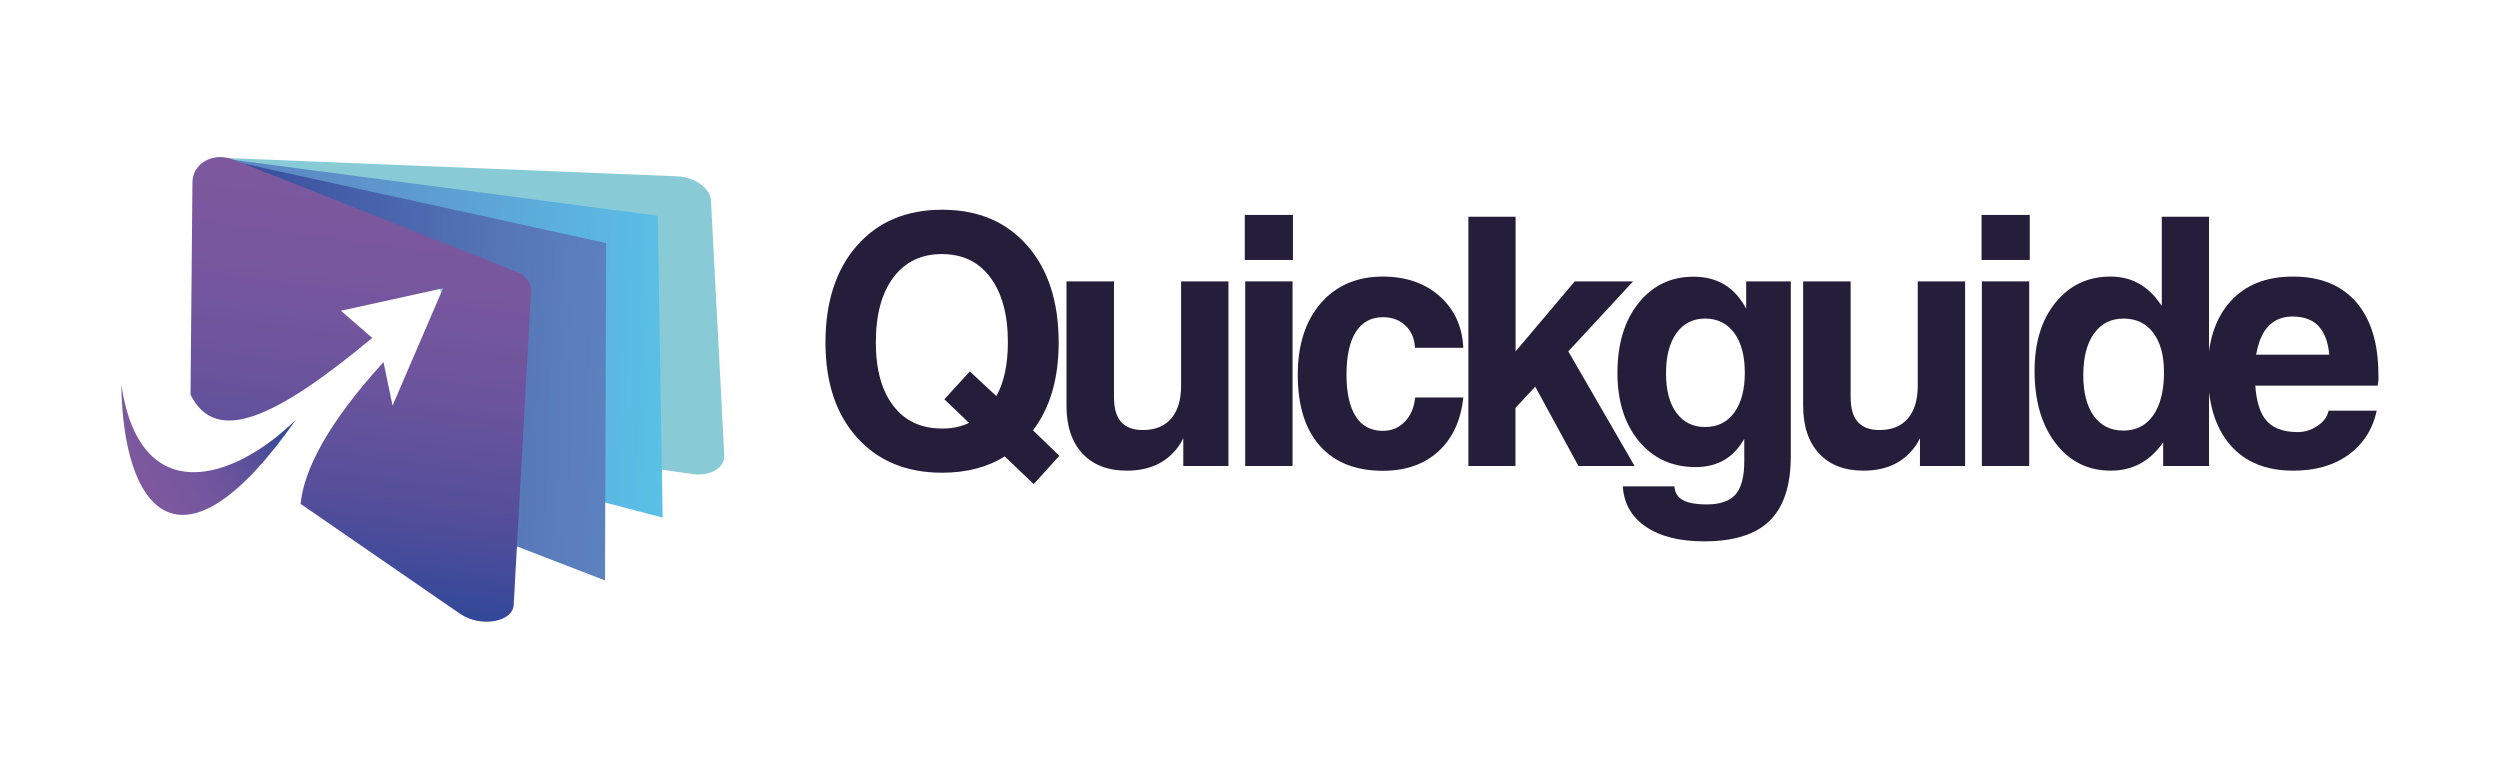 <?xml version="1.0" encoding="UTF-8"?>
<svg xmlns="http://www.w3.org/2000/svg" onmouseup="{ if(window.parent.document.onmouseup) window.parent.document.onmouseup(arguments[0]);}" xml:space="preserve" style="enable-background:new 0 0 182.14 55.54;" viewBox="0 0 182.14 55.54" y="0px" x="0px" version="1.1" xmlns:xlink="http://www.w3.org/1999/xlink"><style type="text/css">
	.st0{fill:#88CBD7;}
	.st1{fill:url(#SVGID_1_);}
	.st2{fill:url(#SVGID_00000080176885396038648020000010085423289265889457_);}
	.st3{fill:url(#SVGID_00000176006513125540802160000005161367895267424165_);}
	.st4{fill:url(#SVGID_00000096770737549046082910000006798278707167462825_);}
	.st5{fill:#241E3A;}
</style><g id="Layer_1"><g><g><path data-cppathid="10000" d="M15.74,11.48l16.27,9.48c0.02,0.89,9.73,12.44,11.01,12.53l7.62,1.07c1.21,0.09,2.15-0.51,2.13-1.36     L51.8,14.65c-0.02-0.89-1.1-1.71-2.37-1.8L15.74,11.48" class="st0"/><linearGradient gradientTransform="matrix(2.894 0.363 -0.063 2.011 -2408.817 -805.207)" y2="259.132" x2="854.671" y1="259.132" x1="843.191" gradientUnits="userSpaceOnUse" id="SVGID_1_"><stop style="stop-color:#5D82C0" offset="0"/><stop style="stop-color:#5C8AC5" offset="0.171"/><stop style="stop-color:#5D9ED2" offset="0.498"/><stop style="stop-color:#5ABCE4" offset="0.944"/><stop style="stop-color:#5AC0E6" offset="1"/></linearGradient><polyline data-cppathid="10001" points="15.74,11.48 32.21,19.72 34.79,34.18 48.28,37.71 47.92,15.72 15.74,11.48    " class="st1"/><linearGradient gradientTransform="matrix(3.095 0.383 -0.07 2.011 -2661.338 -830.209)" y2="259.358" x2="880.18" y1="259.358" x1="870.716" gradientUnits="userSpaceOnUse" id="SVGID_00000013154668656514930560000009640946059304511152_"><stop style="stop-color:#324899" offset="0"/><stop style="stop-color:#445DA8" offset="0.298"/><stop style="stop-color:#5778B8" offset="0.758"/><stop style="stop-color:#5D82C0" offset="1"/></linearGradient><polyline data-cppathid="10002" points="15.74,11.48 35.07,21.5      34.74,38.68 44.08,42.29 44.16,17.71 15.74,11.48    " style="fill:url(#SVGID_00000013154668656514930560000009640946059304511152_);"/><linearGradient gradientTransform="matrix(0.953 0.444 -0.076 1.014 90.593 -555.725)" y2="597.36" x2="-37.293" y1="588.431" x1="-28.068" gradientUnits="userSpaceOnUse" id="SVGID_00000164505034387538227670000016514752192021375872_"><stop style="stop-color:#324899" offset="0"/><stop style="stop-color:#534E9A" offset="0.233"/><stop style="stop-color:#6B549D" offset="0.519"/><stop style="stop-color:#78579E" offset="0.782"/><stop style="stop-color:#7D589E" offset="1"/></linearGradient><path data-cppathid="10003" d="M21.55,30.59     c-4.62,4.5-11.35,6.51-12.71-2.54C8.96,37.09,13.1,42.65,21.55,30.59z" style="fill:url(#SVGID_00000164505034387538227670000016514752192021375872_);"/><linearGradient gradientTransform="matrix(1.05 0.14 -0.018 0.951 -50.7 -143.65)" y2="153.398" x2="76.055" y1="186.247" x1="76.055" gradientUnits="userSpaceOnUse" id="SVGID_00000004544931799982662340000006485107071874348217_"><stop style="stop-color:#324899" offset="0"/><stop style="stop-color:#534E9A" offset="0.233"/><stop style="stop-color:#6B549D" offset="0.519"/><stop style="stop-color:#78579E" offset="0.782"/><stop style="stop-color:#7D589E" offset="1"/></linearGradient><path data-cppathid="10004" d="M38.7,21.12     c-0.01-0.43-0.3-0.87-0.79-1.21l-20.88-8.27c-1.49-0.59-3,0.24-3.01,1.65l-0.14,15.46c1.85,3.73,6.21,1.71,13.24-4.13l-2.28-1.98     L32.28,21l-3.68,8.55l-0.66-3.17c-4.05,4.45-5.79,7.82-6.04,10.33l11.62,8.01c1.53,1.05,3.94,0.59,3.91-0.74L38.7,21.12z" style="fill:url(#SVGID_00000004544931799982662340000006485107071874348217_);"/></g><g><path data-cppathid="10005" d="M75.31,35.27l-2.11-2.02c-1.26,0.79-2.78,1.19-4.56,1.19c-2.6,0-4.66-0.85-6.2-2.56     c-1.53-1.7-2.3-4.01-2.3-6.92c0-2.97,0.77-5.33,2.3-7.07c1.53-1.74,3.6-2.61,6.2-2.61c2.61,0,4.67,0.87,6.2,2.61     s2.29,4.1,2.29,7.07c0,2.62-0.62,4.75-1.87,6.39l1.92,1.86L75.31,35.27z M68.8,29.09l1.86-2.03l1.93,1.8     c0.56-1.01,0.84-2.32,0.84-3.92c0-2.02-0.43-3.59-1.28-4.73c-0.85-1.14-2.03-1.7-3.53-1.7c-1.5,0-2.68,0.57-3.53,1.7     c-0.85,1.14-1.28,2.71-1.28,4.73c0,1.97,0.42,3.51,1.27,4.62c0.85,1.11,2.03,1.66,3.54,1.66c0.74,0.01,1.4-0.13,1.98-0.41     L68.8,29.09z" class="st5"/><path data-cppathid="10006" d="M81.16,20.5v8.42c0,0.82,0.17,1.43,0.52,1.82c0.35,0.39,0.87,0.59,1.58,0.59c0.9,0,1.59-0.28,2.07-0.84     s0.72-1.36,0.72-2.41V20.5h3.45v13.45h-3.29v-2.02c-0.12,0.25-0.26,0.48-0.43,0.7c-0.85,1.11-2.08,1.66-3.69,1.66     c-1.38,0-2.46-0.42-3.23-1.25s-1.16-1.99-1.16-3.48V20.5H81.16z" class="st5"/><path data-cppathid="10007" d="M90.69,15.66h3.51v3.28h-3.51V15.66z M90.72,33.95V20.5h3.45v13.45H90.72z" class="st5"/><path data-cppathid="10008" d="M106.61,28.97c-0.18,1.68-0.79,2.98-1.82,3.92c-1.03,0.94-2.38,1.41-4.03,1.41c-1.98,0-3.51-0.6-4.59-1.81     s-1.62-2.93-1.62-5.18c0-2.19,0.56-3.93,1.68-5.22c1.12-1.29,2.63-1.94,4.52-1.94c1.69,0,3.06,0.48,4.14,1.43     c1.07,0.96,1.65,2.21,1.72,3.76h-3.52c-0.03-0.66-0.26-1.2-0.68-1.61c-0.43-0.41-0.98-0.62-1.65-0.62     c-0.87,0-1.52,0.36-1.98,1.07c-0.45,0.71-0.68,1.75-0.68,3.12c0,1.33,0.23,2.35,0.68,3.05c0.45,0.7,1.11,1.04,1.98,1.04     c0.63,0,1.16-0.22,1.59-0.67c0.43-0.44,0.68-1.03,0.75-1.76H106.61z" class="st5"/><path data-cppathid="10009" d="M106.98,33.95V15.79h3.44v9.81l4.31-5.1h4.25l-4.72,5.1l4.83,8.35h-4.09l-3.15-5.78l-1.44,1.55v4.23H106.98z     " class="st5"/><path data-cppathid="10010" d="M124.35,36.75c0.97,0,1.66-0.24,2.09-0.72c0.42-0.48,0.64-1.28,0.64-2.4v-1.65l-0.28,0.43     c-0.76,1.08-1.85,1.62-3.27,1.62c-1.7,0-3.08-0.63-4.12-1.88s-1.57-2.91-1.57-4.98c0-2.1,0.51-3.8,1.53-5.08s2.36-1.93,4.01-1.93     c1.47,0,2.61,0.55,3.41,1.65c0.16,0.21,0.3,0.44,0.43,0.68V20.5h3.25v12.74c0,2.12-0.51,3.68-1.53,4.69     c-1.02,1.01-2.62,1.51-4.78,1.51c-1.78,0-3.19-0.35-4.24-1.06s-1.61-1.69-1.69-2.95h3.76c0.03,0.45,0.23,0.79,0.61,1     C122.97,36.64,123.56,36.75,124.35,36.75z M124.24,23.21c-0.89,0-1.59,0.35-2.1,1.06s-0.76,1.68-0.76,2.93     c0,1.23,0.25,2.19,0.76,2.88c0.51,0.69,1.2,1.03,2.09,1.03c0.9,0,1.61-0.35,2.12-1.05c0.51-0.7,0.77-1.67,0.77-2.9     c0-1.24-0.26-2.21-0.77-2.9S125.13,23.21,124.24,23.21z" class="st5"/><path data-cppathid="10011" d="M134.83,20.5v8.42c0,0.82,0.17,1.43,0.52,1.82c0.35,0.39,0.87,0.59,1.58,0.59c0.9,0,1.59-0.28,2.07-0.84     s0.72-1.36,0.72-2.41V20.5h3.45v13.45h-3.29v-2.02c-0.12,0.25-0.26,0.48-0.43,0.7c-0.85,1.11-2.08,1.66-3.69,1.66     c-1.38,0-2.46-0.42-3.23-1.25s-1.16-1.99-1.16-3.48V20.5H134.83z" class="st5"/><path data-cppathid="10012" d="M144.37,15.66h3.51v3.28h-3.51V15.66z M144.39,33.95V20.5h3.45v13.45H144.39z" class="st5"/><path data-cppathid="10013" d="M153.79,34.29c-1.67,0-3.01-0.67-4.03-2c-1.02-1.33-1.53-3.09-1.53-5.27c0-2.06,0.51-3.73,1.53-4.98     c1.02-1.26,2.36-1.89,4.01-1.89c1.48,0,2.68,0.64,3.58,1.93l0.15,0.2v-6.49h3.44v18.16h-3.34v-1.72l-0.06,0.08     C156.59,33.63,155.34,34.29,153.79,34.29z M154.72,23.21c-0.92,0-1.64,0.36-2.16,1.09c-0.52,0.73-0.78,1.74-0.78,3.04     c0,1.27,0.26,2.26,0.77,2.97c0.52,0.71,1.23,1.06,2.15,1.06c0.93,0,1.66-0.37,2.18-1.12c0.52-0.75,0.78-1.79,0.78-3.12     c0-1.23-0.26-2.19-0.78-2.88C156.36,23.56,155.64,23.21,154.72,23.21z" class="st5"/><path data-cppathid="10014" d="M167.07,34.29c-1.99,0-3.52-0.63-4.6-1.89c-1.08-1.26-1.62-3.05-1.62-5.38c0-2.15,0.55-3.83,1.64-5.05     c1.1-1.22,2.62-1.82,4.57-1.82c1.99,0,3.52,0.62,4.6,1.86c1.08,1.24,1.62,3.01,1.62,5.3c0.02,0.27,0,0.53-0.06,0.79h-8.91     c0.08,1.07,0.31,1.87,0.69,2.39c0.48,0.66,1.28,0.99,2.4,0.99c0.52,0,1-0.15,1.44-0.45c0.45-0.3,0.72-0.67,0.81-1.11h3.51     c-0.3,1.37-0.99,2.44-2.07,3.22S168.69,34.29,167.07,34.29z M169.7,25.84c-0.07-0.8-0.28-1.43-0.62-1.89     c-0.44-0.6-1.13-0.89-2.06-0.89c-0.88,0-1.56,0.35-2.03,1.05c-0.29,0.45-0.49,1.02-0.62,1.73H169.7z" class="st5"/></g></g></g><g id="Layer_2"/></svg>